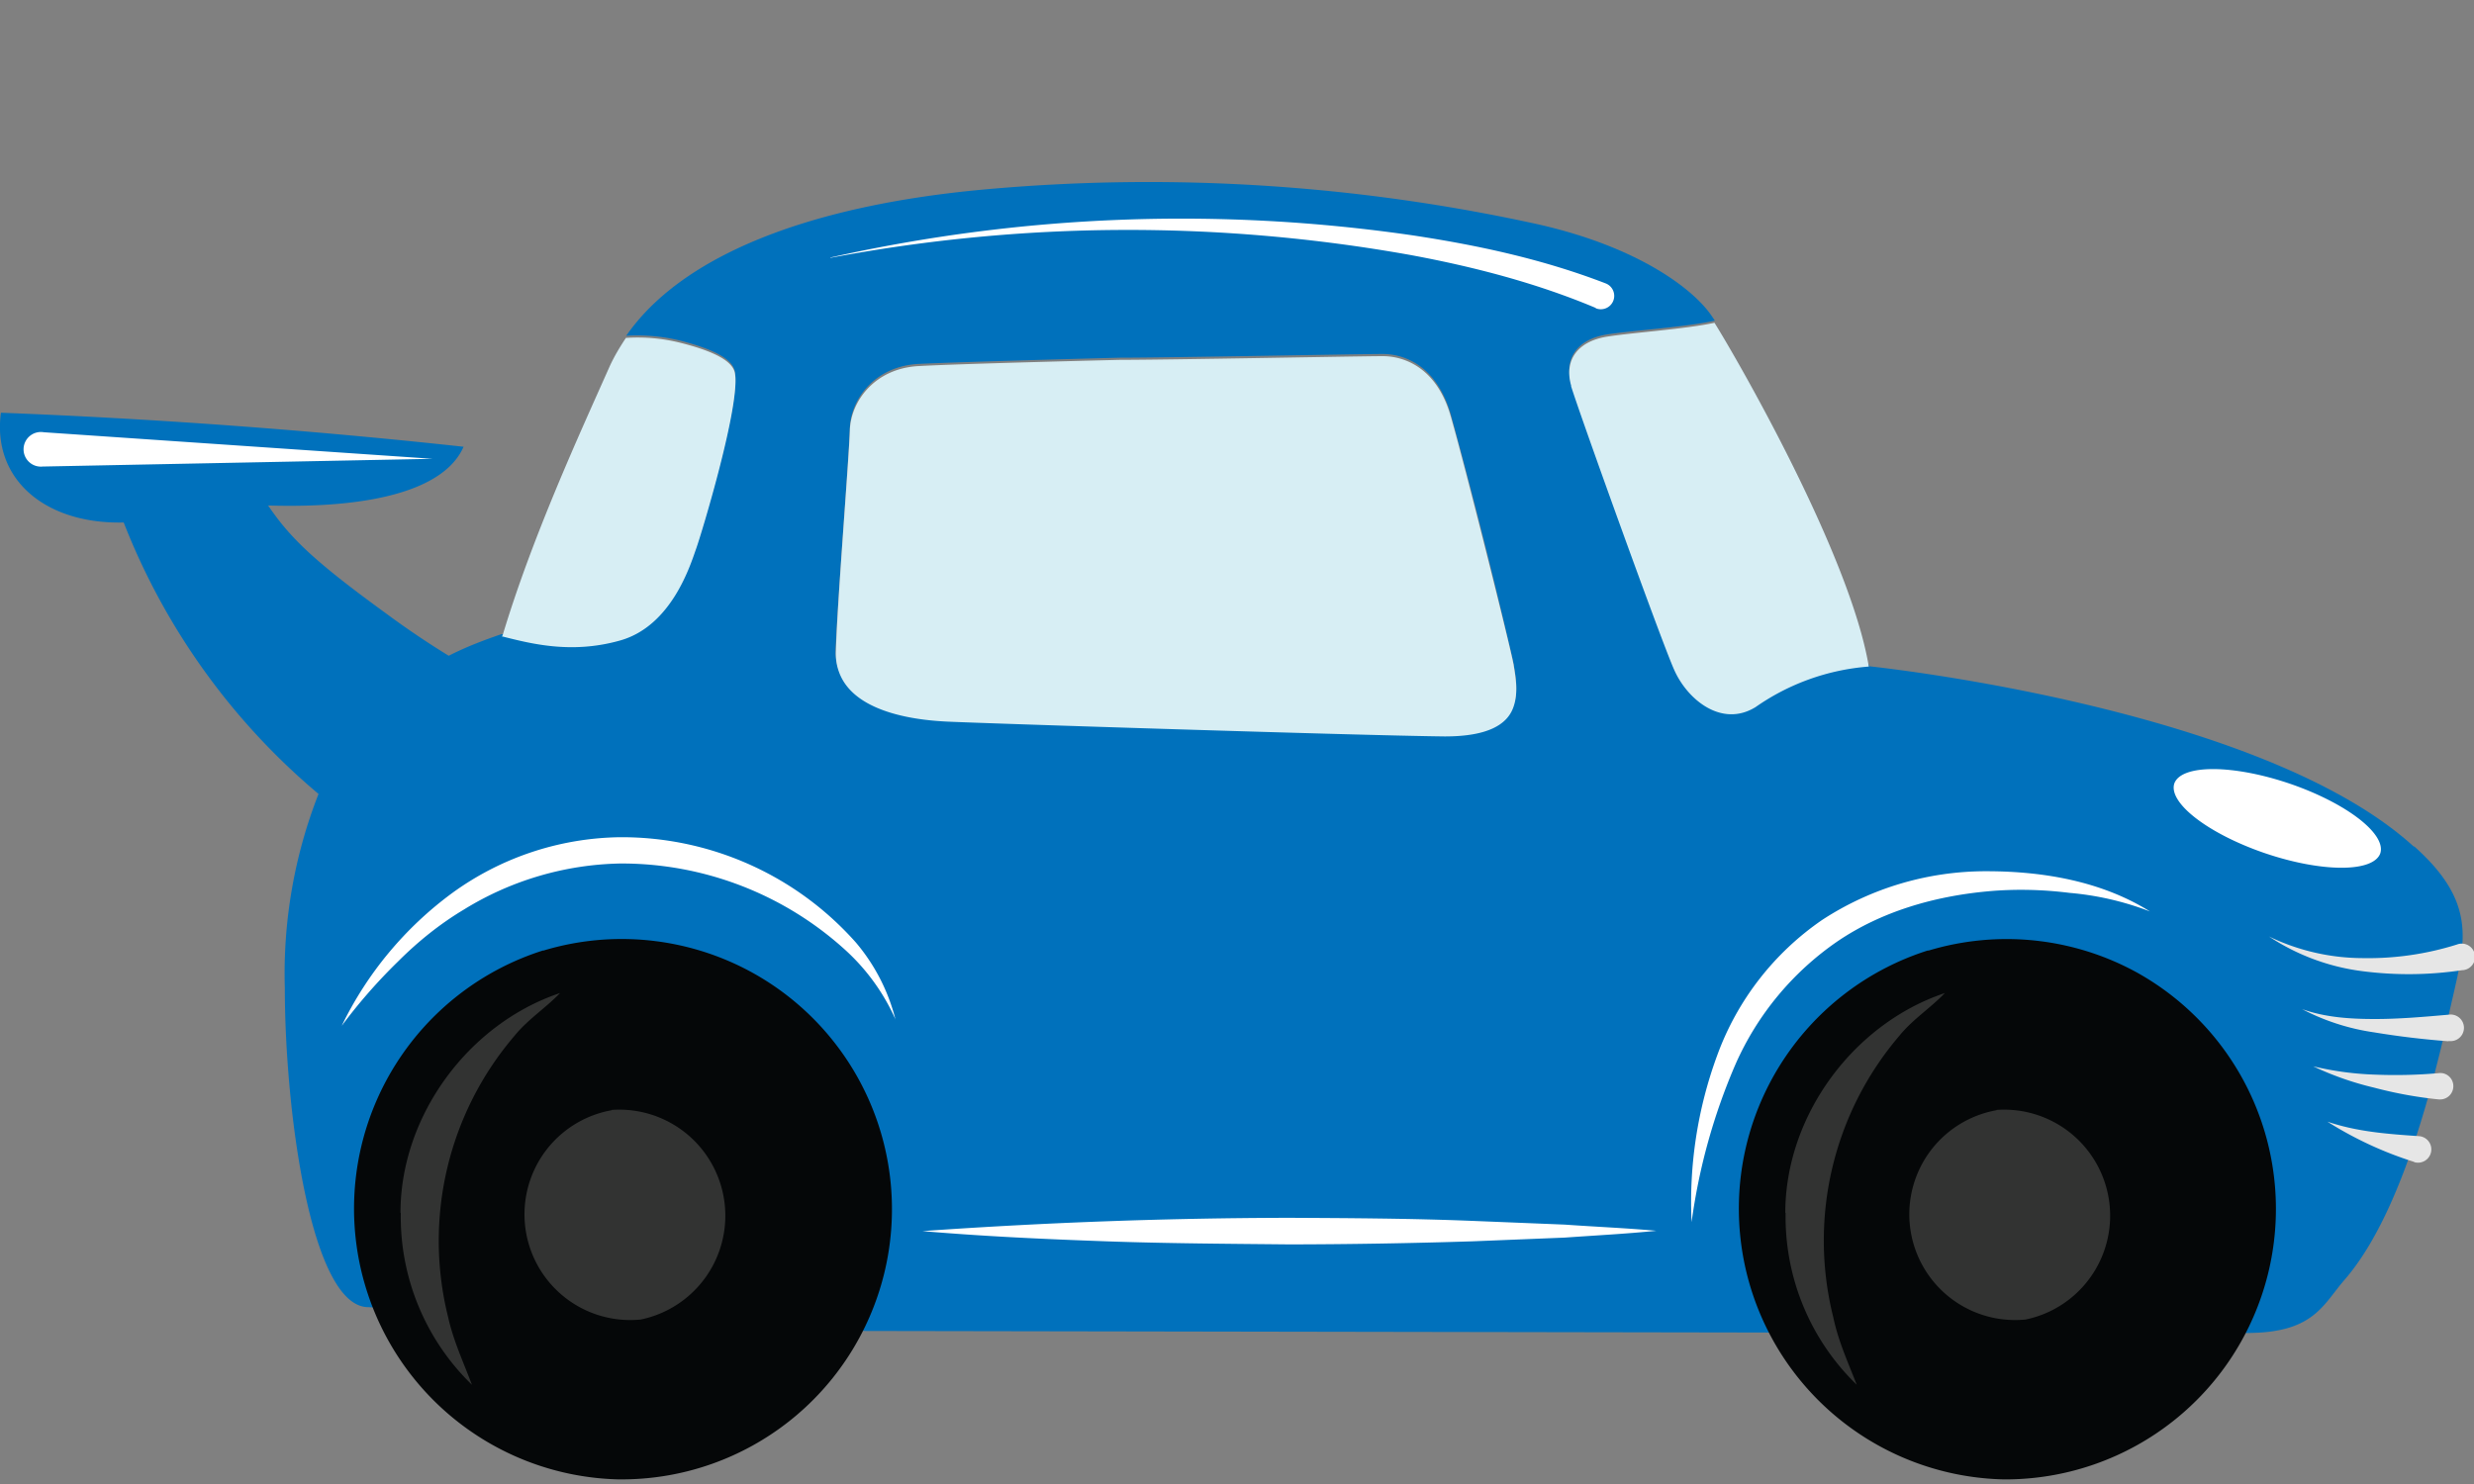 <svg xmlns="http://www.w3.org/2000/svg" width="80" height="48">
  <rect width="100%" height="100%" fill="#808080" stroke="none"/>
  <path fill="#0071bc"
        d="M78.06 27.39c-4.5-4.12-15.43-5.6-17.62-5.84l-.01-.06a7.46 7.46 0 00-3.66 1.3c-1.1.68-2.22-.24-2.65-1.21-.42-.98-3.06-8.31-3.31-9.16-.25-.85.22-1.45 1.14-1.6.8-.13 2.58-.24 3.5-.45a3.67 3.67 0 00-.1-.15c-.55-.82-2.3-2.22-5.64-2.97a58.7 58.7 0 00-17.9-1.12c-5.88.54-9.83 2.23-11.56 4.73.5-.03 1.12 0 1.76.16.88.23 1.65.53 1.75.98.21.95-1.07 5.2-1.25 5.68-.17.48-.77 2.5-2.47 2.97-1.57.44-2.87.1-3.82-.14-.59.2-1.16.42-1.71.7-.62-.38-1.3-.83-2.07-1.4-2.28-1.66-3.05-2.4-3.77-3.46 3.33.1 5.71-.5 6.32-1.9a214.8 214.8 0 00-14.96-1.1C-.26 15.5 1.46 16.96 4 16.9a21.84 21.84 0 006.3 8.78 15.92 15.92 0 00-1.09 6.27c0 3.99.85 10.33 2.7 10.33l16.09.77 28.95.05s15 .09 16.16 0c1.75-.12 2.05-.95 2.7-1.7 2.1-2.41 3.14-7.6 3.5-9.13.42-1.84.77-3.1-1.25-4.9zm-31.34-3.64c-2.75-.03-15.1-.43-16.1-.48-1-.05-3.67-.3-3.6-2.3.07-1.66.43-6.16.46-7.1.02-.95.8-2.03 2.24-2.1 1.45-.07 6.49-.2 6.49-.2 1.6 0 7.78-.12 8.5-.12.73 0 1.75.4 2.2 1.94a207.2 207.2 0 012.02 8c.13.8.55 2.38-2.21 2.36z"/>
  <path fill="#050708"
        d="M62.35 30.75a8.75 8.75 0 016.74.7 8.75 8.75 0 01-4.1 16.4h-.24a8.76 8.76 0 01-2.4-17.11z"/>
  <path fill="#323332"
        d="M57.73 39.23c0-3.14 2.2-6.12 5.16-7.11-.47.49-1.04.85-1.47 1.38a10.2 10.2 0 00-2.14 9.1c.16.77.48 1.47.76 2.19a7.56 7.56 0 01-2.3-5.56zm6.83-3.33a3.43 3.43 0 01.94 6.78 3.42 3.42 0 01-.94-6.77z"/>
  <path fill="#050708"
        d="M17.56 30.75a8.75 8.75 0 016.75.7 8.74 8.74 0 01-4.1 16.4h-.24a8.76 8.76 0 01-2.4-17.11z"/>
  <path fill="#323332"
        d="M12.95 39.23c0-3.14 2.2-6.12 5.16-7.11-.47.49-1.04.85-1.47 1.38a10.2 10.2 0 00-2.15 9.1c.17.77.5 1.47.77 2.19a7.57 7.57 0 01-2.3-5.56zm6.83-3.33a3.43 3.43 0 01.94 6.78 3.42 3.42 0 01-.94-6.77z"/>
  <path fill="#d7eef4"
        d="M20.04 20.72c1.7-.47 2.3-2.5 2.47-2.97.17-.47 1.46-4.73 1.25-5.7-.1-.44-.88-.74-1.75-.96a5.68 5.68 0 00-1.77-.16c-.2.3-.38.6-.53.93-.97 2.18-2.5 5.5-3.46 8.7l-.03.02c.95.24 2.25.58 3.82.14zm30.76-8.24c.26.86 2.9 8.2 3.33 9.17.42.97 1.54 1.9 2.64 1.22a7.36 7.36 0 013.66-1.31c-.6-3.6-4.24-9.92-4.99-11.12-.9.2-2.68.32-3.48.45-.93.15-1.4.75-1.15 1.6zm-1.86 9c-.1-.56-1.58-6.47-2.03-8.02-.44-1.54-1.47-1.94-2.2-1.94-.72 0-6.9.12-8.5.12 0 0-5.04.12-6.49.2-1.44.07-2.22 1.15-2.24 2.1-.03.94-.4 5.44-.45 7.1-.02.35.06.65.19.9.62 1.18 2.58 1.36 3.4 1.4 1 .05 13.35.45 16.1.48 1.42 0 2-.4 2.2-.9.2-.5.08-1.06.02-1.45z"/>
  <path fill="#e6e6e6"
        d="M79.62 31.38a11.67 11.67 0 01-3.25.03 7.08 7.08 0 01-3-1.12 7 7 0 003.03.7 9.57 9.57 0 003.05-.44.43.43 0 11.19.83zm-.44 2.3a27.2 27.2 0 01-2.42-.29 7.26 7.26 0 01-2.32-.75c.76.27 1.56.32 2.36.32.79 0 1.58-.07 2.38-.14a.43.43 0 110 .85zm-.33 1.88a13.43 13.43 0 01-2.08-.38 9.93 9.93 0 01-1.97-.69 10 10 0 002.03.27 15.82 15.82 0 002.03-.05c.24-.03.45.15.47.38a.43.43 0 01-.47.47zm-.79 2.02a11.9 11.9 0 01-2.8-1.3c.97.33 1.96.4 2.98.47a.43.43 0 11-.17.84z"/>
  <path fill="#ffffff"
        d="M76.97 27.6a3.52 1.2 18.72 01-3.72 0 3.52 1.2 18.72 01-2.94-2.26 3.52 1.2 18.72 013.71 0 3.52 1.2 18.72 012.95 2.26zM69.52 29.48a9.48 9.48 0 00-2.6-.6c-.88-.11-1.77-.13-2.64-.05-1.75.16-3.46.66-4.88 1.63a9.46 9.46 0 00-3.27 3.94 19.4 19.4 0 00-1.43 5.13 13.73 13.73 0 01.83-5.4 9.08 9.08 0 013.4-4.38 9.68 9.68 0 015.31-1.57c1.85 0 3.73.33 5.28 1.3zm-40.56 3.5a6.75 6.75 0 00-1.59-2.22 10.75 10.75 0 00-7.32-2.83A9.97 9.97 0 0015 29.42c-.77.46-1.48 1.03-2.13 1.68a17.5 17.5 0 00-1.82 2.08 11.6 11.6 0 013.58-4.3 9.43 9.43 0 015.4-1.8 10.12 10.12 0 017.65 3.41 6.2 6.2 0 011.28 2.5zm.87 6.84a172.64 172.64 0 0111.87-.43c1.97.01 3.95.02 5.93.1l2.97.12c.98.07 1.97.11 2.96.2-.99.1-1.98.15-2.96.22l-2.97.12a196 196 0 01-5.93.1c-1.98-.02-3.96-.03-5.94-.1-1.97-.07-3.95-.16-5.93-.33zM1.4 13.98l12.59.86-12.61.25a.56.56 0 11.03-1.11zm25.45-5.65a51.87 51.87 0 0118.88-.71c2.1.32 4.18.77 6.2 1.55a.43.43 0 11-.33.8v-.01c-1.9-.8-3.93-1.33-5.98-1.71a51.79 51.79 0 00-18.77.09z"/>
</svg>
